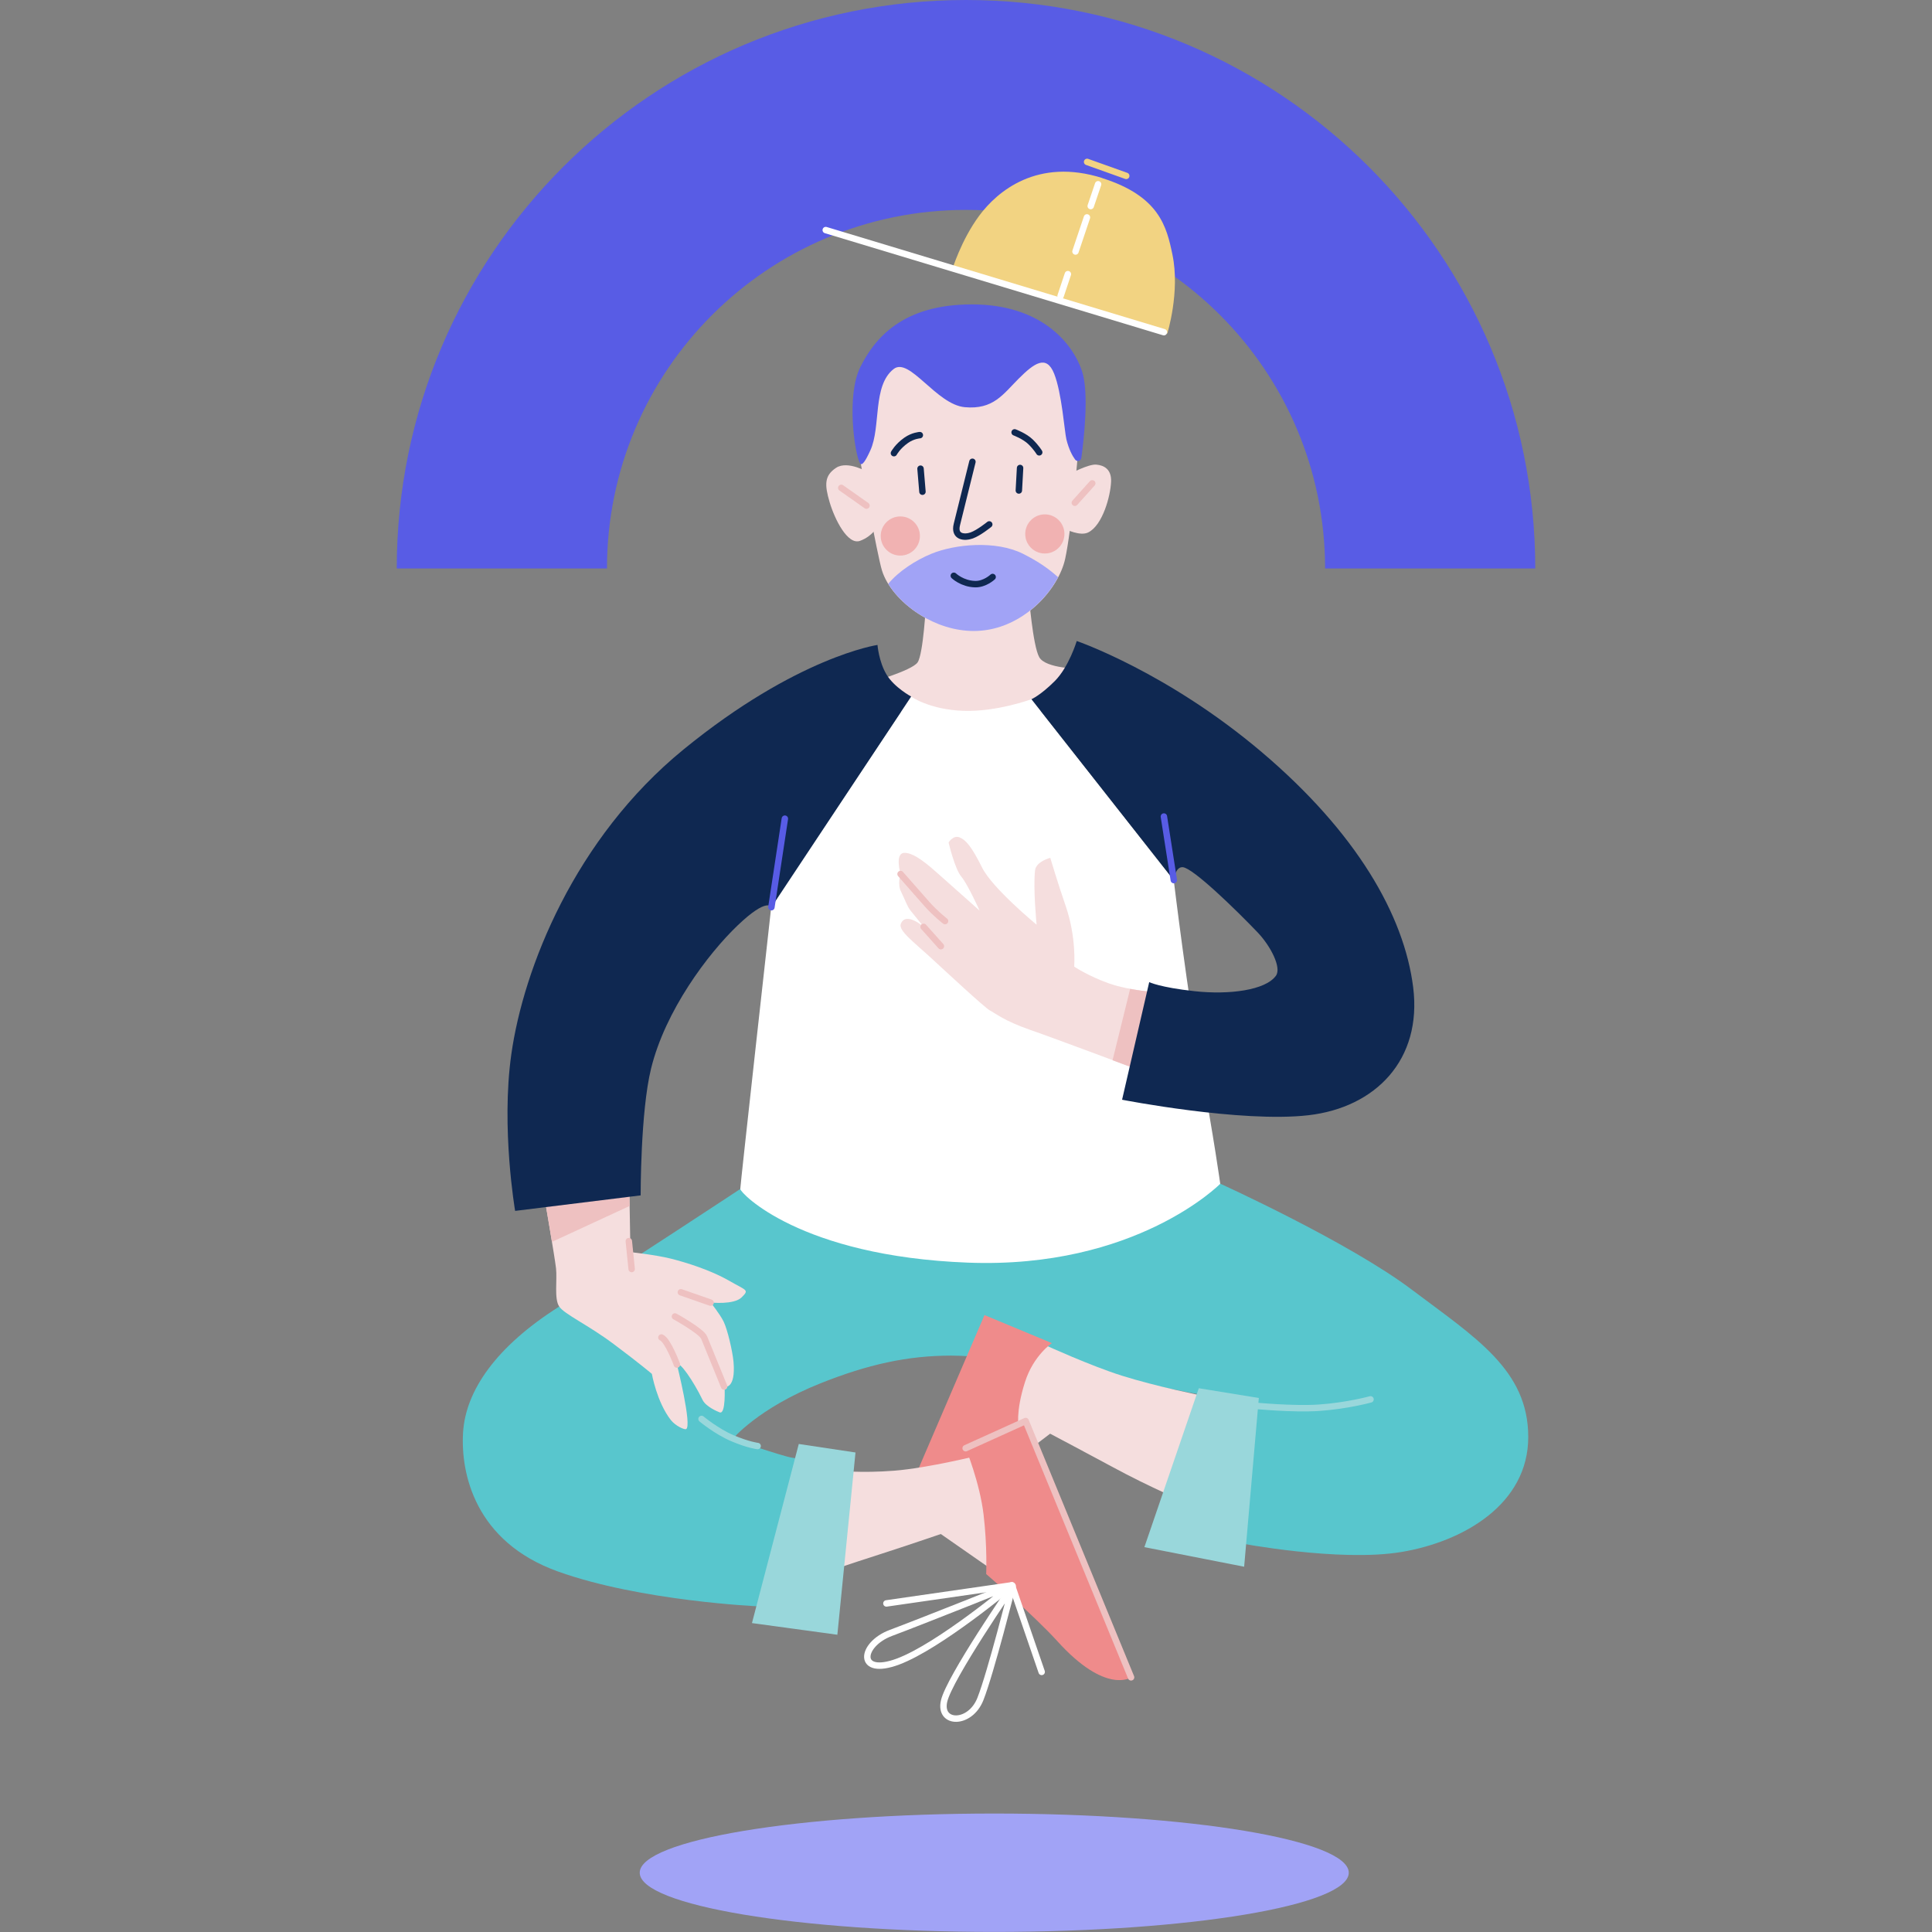 <svg width="300" height="300" viewBox="0 0 300 300" fill="none" xmlns="http://www.w3.org/2000/svg">
<rect x="0" y="0" width="300" height="300" fill="#808080" stroke="none"/>
<g clip-path="url(#clip0_135_6450)">
<path fill-rule="evenodd" clip-rule="evenodd" d="M150.006 32.592C119.211 32.592 94.252 57.518 94.252 88.274H61.607C61.607 39.529 101.187 0 150.006 0C198.824 0 238.393 39.529 238.393 88.274H205.759C205.759 57.518 180.801 32.592 150.006 32.592Z" fill="#585CE5"/>
<path d="M167.397 70.25C167.397 70.25 166.394 82.29 165.391 86.808C164.389 91.326 159.268 97.346 152.333 97.942C145.398 98.538 138.476 93.424 136.96 88.608C136.196 86.164 133.438 70.75 133.438 70.75L135.241 57.709L142.176 54.097L148.108 57.101L161.262 53.191L164.269 55.396L167.385 70.25H167.397Z" fill="#F5DEDE"/>
<path d="M143.787 93.722C143.787 93.722 143.381 101.542 142.486 102.853C141.591 104.164 134.847 106.06 134.847 106.06C134.847 106.06 143.19 115.394 151.02 114.583C158.85 113.773 167.194 106.155 167.194 106.155L167.695 103.842C167.695 103.842 162.371 103.842 161.369 102.042C160.366 100.242 159.757 92.41 159.757 92.41L143.787 93.71V93.722Z" fill="#F5DEDE"/>
<path d="M164.305 89.633C163.028 88.489 161.44 87.284 158.838 85.985C154.649 83.887 148.323 84.471 144.634 85.985C142.223 86.975 139.538 88.691 137.926 90.658C140.445 94.759 146.377 98.454 152.333 97.93C157.883 97.453 162.264 93.495 164.305 89.621V89.633Z" fill="#A1A3F6"/>
<path d="M189.49 183.808C189.49 183.808 209.376 192.832 219.223 200.258C229.071 207.685 237.306 212.704 237.306 223.134C237.306 233.565 227.256 239.383 217.612 240.992C207.968 242.601 192.295 239.585 192.295 239.585L195.112 217.913C195.112 217.913 185.874 216.709 178.438 214.909C171.001 213.109 154.53 210.498 147.702 210.498C140.875 210.498 134.692 211.893 127.399 214.802C117.647 218.7 113.744 223.468 113.744 223.468C113.744 223.468 121.598 226.15 122.994 226.353L124.403 226.556L117.778 249.432C117.778 249.432 99.492 248.633 86.637 244.02C73.782 239.406 71.502 228.821 71.908 222.395C72.314 215.97 76.993 209.104 86.84 202.881C96.687 196.658 114.961 184.618 114.961 184.618L189.502 183.82L189.49 183.808Z" fill="#58C6CD"/>
<path d="M171.192 27.656C161.118 24.45 154.888 29.671 152.059 33.486C149.23 37.3 147.833 41.938 147.833 41.938L181.255 51.796C181.255 51.796 183.272 45.359 182.054 39.53C181.159 35.214 180.037 30.482 171.181 27.668L171.192 27.656Z" fill="#F2D382"/>
<path d="M128.222 35.727L180.729 51.581" stroke="white" stroke-linecap="round" stroke-linejoin="round"/>
<path d="M133.522 71.906C133.832 72.467 134.405 71.561 135.145 69.94C136.828 66.268 135.444 59.902 138.762 57.303C141.221 55.372 145.386 62.823 149.815 63.228C154.243 63.633 155.747 61.225 158.158 58.817C160.569 56.409 162.479 55.003 163.685 58.019C164.89 61.035 165.296 67.043 165.594 68.247C165.988 69.808 166.513 70.774 166.943 71.358C167.23 71.74 167.838 71.609 167.91 71.12C168.28 68.402 169.151 61.011 168.005 57.602C166.597 53.393 161.775 47.266 150.925 47.266C140.075 47.266 135.802 52.583 133.594 56.993C131.385 61.404 132.71 70.44 133.522 71.895V71.906Z" fill="#585CE5"/>
<path d="M164.687 45.967L165.821 42.569" stroke="white" stroke-linecap="round" stroke-linejoin="round"/>
<path d="M167.002 39.053L168.781 33.76" stroke="white" stroke-linecap="round" stroke-linejoin="round"/>
<path d="M169.366 31.996L170.512 28.61" stroke="white" stroke-linecap="round" stroke-linejoin="round"/>
<path d="M142.939 72.777L143.238 76.353" stroke="#0F2851" stroke-linecap="round" stroke-linejoin="round"/>
<path d="M158.397 72.669L158.206 76.162" stroke="#0F2851" stroke-linecap="round" stroke-linejoin="round"/>
<path d="M150.997 71.704C150.997 71.704 149.087 79.429 148.586 81.431C148.084 83.434 149.791 83.541 150.901 83.136C152.011 82.731 153.611 81.431 153.611 81.431" stroke="#0F2851" stroke-linecap="round" stroke-linejoin="round"/>
<path d="M148.108 89.406C148.108 89.406 149.409 90.658 151.426 90.706C152.93 90.741 154.136 89.597 154.136 89.597" stroke="#0F2851" stroke-linecap="round" stroke-linejoin="round"/>
<path d="M138.81 70.369C138.81 70.369 139.371 69.308 140.719 68.366C141.77 67.627 142.832 67.567 142.832 67.567" stroke="#0F2851" stroke-linecap="round" stroke-linejoin="round"/>
<path d="M157.549 67.138C157.549 67.138 159.113 67.722 160.02 68.604C160.927 69.487 161.369 70.238 161.369 70.238" stroke="#0F2851" stroke-linecap="round" stroke-linejoin="round"/>
<path d="M134.847 73.349C134.847 73.349 131.636 71.442 129.822 72.646C128.008 73.85 128.02 75.256 128.819 77.962C129.619 80.668 131.636 84.686 133.546 83.982C135.456 83.279 136.255 81.777 136.255 81.777L134.847 73.349Z" fill="#F5DEDE"/>
<path d="M130.633 75.757L134.548 78.511" stroke="#EEC1C1" stroke-linecap="round" stroke-linejoin="round"/>
<path d="M166.191 73.552C166.191 73.552 169.008 72.05 170.214 72.145C171.419 72.24 172.613 72.86 172.529 74.803C172.434 77.009 171.228 81.574 168.96 82.683C167.707 83.291 165.499 82.182 165.499 82.182L166.203 73.552H166.191Z" fill="#F5DEDE"/>
<path d="M169.605 75.054L166.896 78.07" stroke="#EEC1C1" stroke-linecap="round" stroke-linejoin="round"/>
<path d="M141.483 108.17C141.483 108.17 144.3 110.172 149.516 110.375C154.732 110.578 160.163 108.575 160.163 108.575L182.257 136.661C182.257 136.661 184.465 154.923 186.47 165.759C188.476 176.595 189.478 183.819 189.478 183.819C189.478 183.819 176.42 197.063 150.304 196.062C124.188 195.061 114.949 185.226 114.949 184.63C114.949 184.034 119.771 140.69 119.771 140.69L141.471 108.182L141.483 108.17Z" fill="white"/>
<path d="M212.814 217.293C212.814 217.293 209.197 218.295 204.793 218.593C200.782 218.867 194.707 218.271 194.707 218.271" stroke="#99D7DB" stroke-linecap="round" stroke-linejoin="round"/>
<path d="M108.934 220.333C108.934 220.333 111.273 222.288 113.756 223.337C116.238 224.386 117.647 224.541 117.647 224.541" stroke="#99D7DB" stroke-linecap="round" stroke-linejoin="round"/>
<path d="M186.685 216.721C186.685 216.721 179.643 215.326 174.224 213.622C169.342 212.084 162.372 208.901 162.372 208.901L157.752 212.978L156.021 220.667L155.807 228.141L163.064 222.622C163.064 222.622 169.641 226.103 172.601 227.712C178.784 231.074 184.525 233.446 184.525 233.446L186.685 216.733V216.721Z" fill="#F5DEDE"/>
<path d="M163.326 208.555L152.87 204.204L142.032 229.429L155.09 229.631L158.182 221.632C158.182 221.632 157.645 219.355 159.161 214.599C160.474 210.474 163.326 208.567 163.326 208.567V208.555Z" fill="#EF8B8B"/>
<path d="M84.417 185.214C84.417 185.214 86.136 195.132 86.339 196.944C86.542 198.756 86.028 201.665 86.828 202.869C87.628 204.073 91.244 205.682 95.267 208.686C99.289 211.69 101.223 213.335 101.223 213.335C101.223 213.335 101.975 217.663 104.147 220.476C104.875 221.418 106.272 222.026 106.523 221.918C107.525 221.513 105.114 211.881 105.114 211.881C105.484 211.285 107.645 214.384 109.101 217.389C109.614 218.438 111.452 219.2 111.739 219.308C112.741 219.713 112.515 215.35 112.515 215.35C112.515 215.35 114.281 215.755 113.899 211.452C113.756 209.843 112.956 206.409 112.359 205.205C111.763 204.001 110.342 202.249 110.342 202.249C110.342 202.249 113.959 202.654 115.164 201.45C116.37 200.246 115.964 200.449 113.159 198.84C110.354 197.23 106.535 196.026 104.124 195.43C101.712 194.834 97.893 194.429 97.893 194.429L97.69 182.592L84.429 185.202L84.417 185.214Z" fill="#F5DEDE"/>
<path d="M98.084 197.052L97.642 192.724" stroke="#EEC1C1" stroke-linecap="round" stroke-linejoin="round"/>
<path d="M104.804 204.419C104.804 204.419 108.934 206.696 109.339 207.697C109.745 208.698 112.443 215.302 112.443 215.302" stroke="#EEC1C1" stroke-linecap="round" stroke-linejoin="round"/>
<path d="M102.703 207.685C103.706 208.09 105.114 211.893 105.114 211.893" stroke="#EEC1C1" stroke-linecap="round" stroke-linejoin="round"/>
<path d="M105.723 200.664L110.342 202.273" stroke="#EEC1C1" stroke-linecap="round" stroke-linejoin="round"/>
<path d="M179.858 154.113C179.858 154.113 175.441 153.838 172.219 152.706C168.996 151.574 166.8 150.095 166.8 150.095C166.8 150.095 167.182 145.553 165.451 140.594C164.281 137.233 163.088 133.203 163.088 133.203C163.088 133.203 160.891 133.752 160.724 135.147C160.402 137.912 160.963 143.587 160.963 143.587C160.963 143.587 154.112 137.948 152.512 134.741C150.913 131.535 150.017 130.438 149.015 130.033C148.012 129.627 147.296 130.819 147.296 130.819C147.296 130.819 148.251 134.908 149.266 136.112C150.28 137.316 152.106 141.393 152.106 141.393C152.106 141.393 147.905 137.65 146.091 136.041C144.276 134.431 142.068 132.429 140.469 132.429C138.869 132.429 139.836 135.707 139.836 135.707C139.836 135.707 139.311 137.268 139.92 138.473C140.528 139.677 140.874 140.773 141.388 141.393C142.187 142.394 143.417 143.908 143.417 143.908C143.417 143.908 140.648 141.477 139.872 143.467C139.478 144.469 141.877 146.281 144.288 148.486C146.699 150.691 152.93 156.509 153.73 156.914C154.529 157.319 155.938 158.523 159.96 159.918C163.983 161.313 176.838 166.141 176.838 166.141L179.846 154.101L179.858 154.113Z" fill="#F5DEDE"/>
<path d="M154.386 299.988C184.789 299.988 209.436 295.873 209.436 290.797C209.436 285.721 184.789 281.606 154.386 281.606C123.983 281.606 99.337 285.721 99.337 290.797C99.337 295.873 123.983 299.988 154.386 299.988Z" fill="#A1A3F6"/>
<path d="M127.411 244.413C127.411 244.413 132.508 242.661 136.446 241.409C140.72 240.038 146.091 238.202 146.091 238.202L154.733 244.222L152.119 225.96C152.119 225.96 144.086 227.962 138.858 228.368C133.63 228.773 130.216 228.368 130.216 228.368L127.399 244.425L127.411 244.413Z" fill="#F5DEDE"/>
<path d="M153.133 244.413C153.133 244.413 160.713 251.005 164.186 254.844C171.742 263.2 175.633 260.458 175.633 260.458L159.268 220.655L149.946 224.875C149.946 224.875 152.131 230.168 152.727 235.174C153.324 240.181 153.133 244.401 153.133 244.401V244.413Z" fill="#EF8B8B"/>
<path d="M175.633 260.458L159.268 220.655L149.946 224.875" stroke="#EEC1C1" stroke-linecap="round" stroke-linejoin="round"/>
<path d="M157.132 246.166C157.132 246.166 143.166 251.756 138.344 253.556C133.522 255.356 133.021 260.411 139.454 258.003C145.888 255.595 157.132 246.166 157.132 246.166V246.166Z" stroke="white" stroke-linecap="round" stroke-linejoin="round"/>
<path d="M137.64 248.979L157.132 246.166L161.751 259.612" stroke="white" stroke-linecap="round" stroke-linejoin="round"/>
<path d="M157.239 246.273C157.239 246.273 153.825 259.827 152.226 263.844C150.626 267.861 145.78 267.778 146.592 264.166C147.404 260.554 157.251 246.273 157.251 246.273H157.239Z" stroke="white" stroke-linecap="round" stroke-linejoin="round"/>
<path d="M132.842 225.542L130.025 253.843L116.764 252.031L124.033 224.219L132.842 225.542Z" fill="#99D7DB"/>
<path d="M186.149 215.565L177.698 240.241L193.191 243.281L195.471 217.079L186.149 215.565Z" fill="#99D7DB"/>
<path d="M139.836 135.719C139.836 135.719 142.677 138.961 143.978 140.427C145.279 141.894 146.747 143.026 146.747 143.026" stroke="#EEC1C1" stroke-linecap="round" stroke-linejoin="round"/>
<path d="M143.417 143.92L146.103 146.924" stroke="#EEC1C1" stroke-linecap="round" stroke-linejoin="round"/>
<path d="M168.805 25.141L174.881 27.311" stroke="#F2D382" stroke-linecap="round" stroke-linejoin="round"/>
<path d="M85.718 192.832L97.762 187.265L97.714 184.63L84.441 185.333C84.56 186.037 85.205 189.744 85.706 192.832H85.718Z" fill="#EEC1C1"/>
<path d="M136.255 100.135C136.255 100.135 136.458 102.746 137.664 104.748C138.869 106.751 141.483 108.158 141.483 108.158L119.784 140.869C119.784 140.869 119.187 139.259 114.556 143.682C109.924 148.104 103.3 156.926 101.092 165.95C99.445 172.673 99.48 185.619 99.48 185.619L79.989 188.027C79.989 188.027 77.78 175.189 79.392 163.745C81.278 150.346 89.251 130.176 106.117 116.395C123.794 101.947 136.255 100.147 136.255 100.147V100.135Z" fill="#0F2851"/>
<path d="M119.784 140.869L121.873 127.124" stroke="#585CE5" stroke-linecap="round" stroke-linejoin="round"/>
<path d="M172.768 164.639C175.131 165.521 176.838 166.153 176.838 166.153L179.846 154.113C179.846 154.113 177.805 153.982 175.489 153.552L172.756 164.639H172.768Z" fill="#EEC1C1"/>
<path d="M167.194 99.539C167.194 99.539 165.988 103.556 163.78 105.762C161.572 107.967 160.164 108.575 160.164 108.575L182.257 136.661C182.257 136.661 182.496 134.551 183.666 134.658C185.277 134.801 191.866 141.214 195.28 144.779C197.333 146.936 199.016 150.262 198.132 151.502C196.533 153.755 190.899 154.506 185.48 153.91C180.061 153.314 178.45 152.503 178.45 152.503L174.236 170.766C174.236 170.766 192.725 174.378 203.169 173.174C213.613 171.97 220.847 164.543 219.438 153.314C218.03 142.073 210.594 129.234 195.936 116.8C181.267 104.355 167.206 99.539 167.206 99.539H167.194Z" fill="#0F2851"/>
<path d="M180.729 126.79L182.269 136.66" stroke="#585CE5" stroke-linecap="round" stroke-linejoin="round"/>
<path opacity="0.52" d="M139.801 86.271C141.482 86.271 142.844 84.91 142.844 83.231C142.844 81.552 141.482 80.191 139.801 80.191C138.12 80.191 136.757 81.552 136.757 83.231C136.757 84.91 138.12 86.271 139.801 86.271Z" fill="#EF8B8B"/>
<path opacity="0.52" d="M162.24 85.949C163.921 85.949 165.284 84.588 165.284 82.909C165.284 81.231 163.921 79.87 162.24 79.87C160.559 79.87 159.197 81.231 159.197 82.909C159.197 84.588 160.559 85.949 162.24 85.949Z" fill="#EF8B8B"/>
</g>
<defs>
<clipPath id="clip0_135_6450">
<rect width="176.786" height="300" fill="white" transform="translate(61.607)"/>
</clipPath>
</defs>
</svg>
